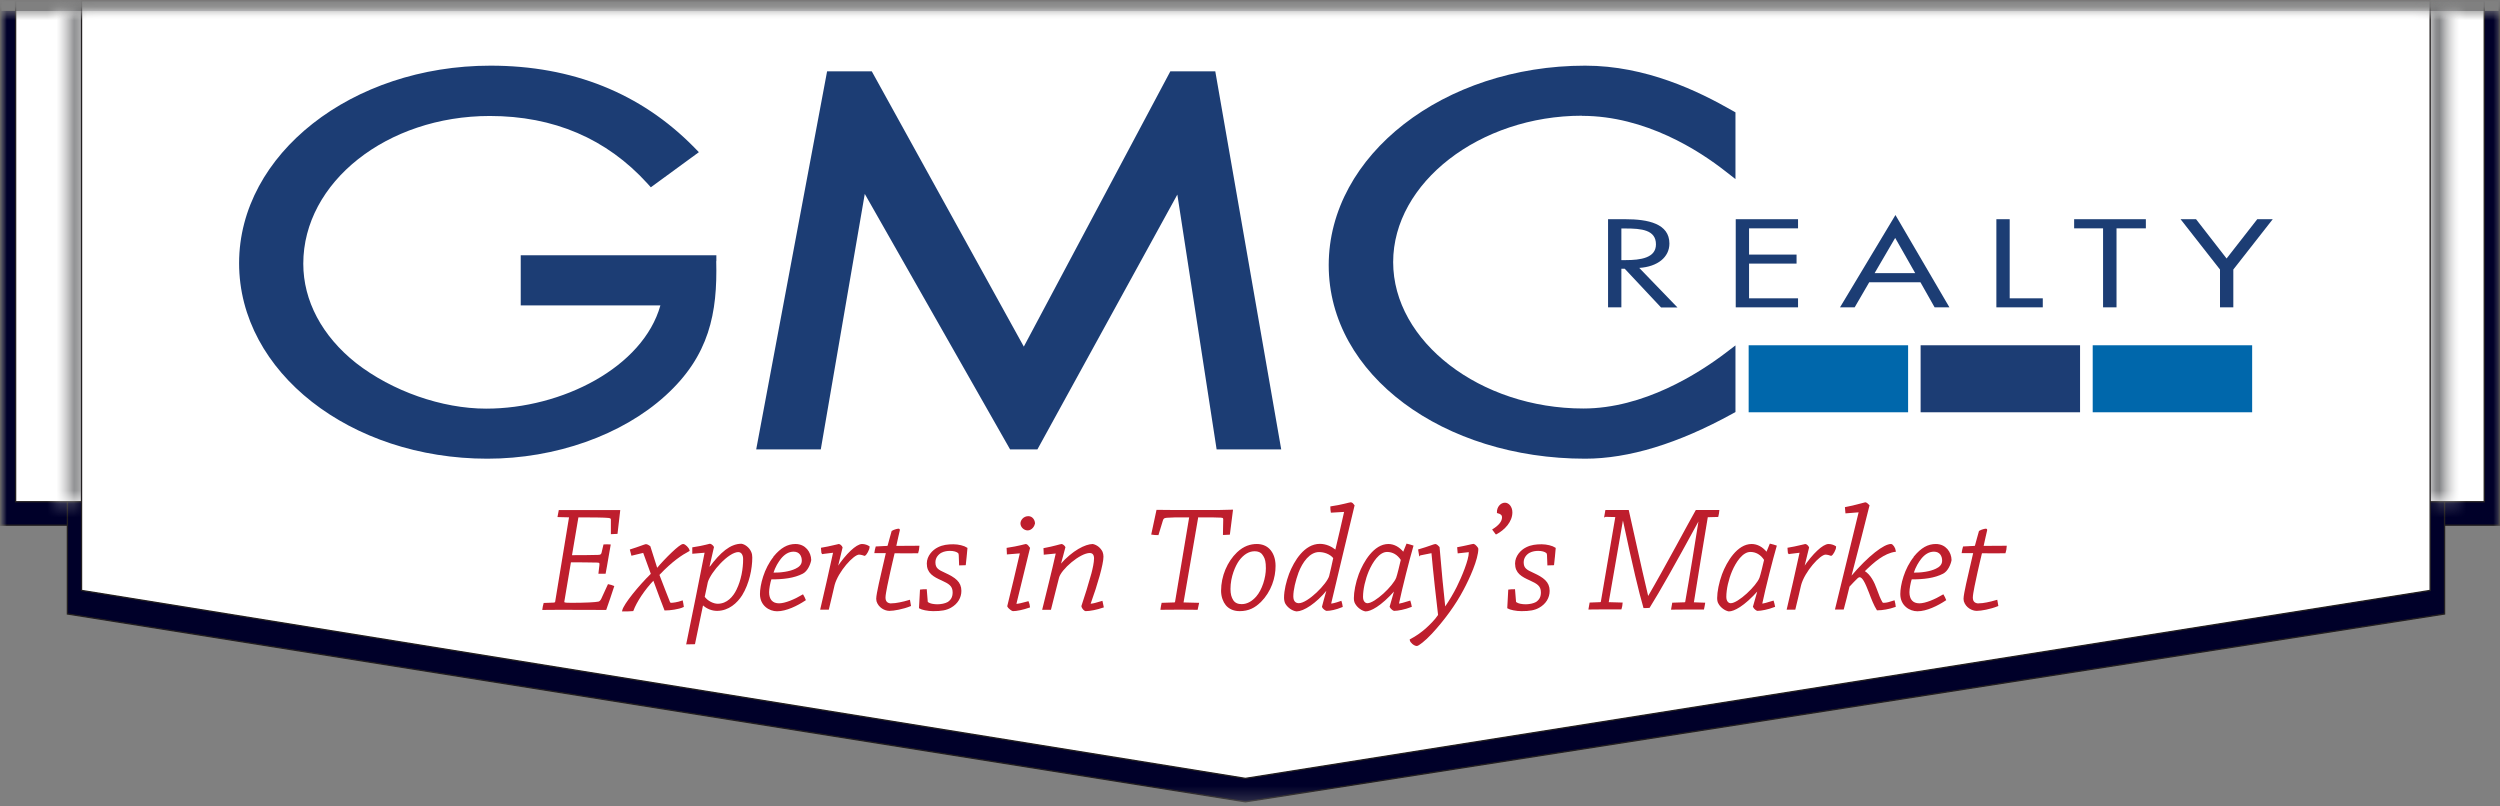 <svg width="186" height="60" viewBox="0 0 186 60" fill="none" xmlns="http://www.w3.org/2000/svg">
<rect x="0" y="0" width="186" height="60" fill="#808080" stroke="none"/>
<mask id="mask0_100_280" style="mask-type:luminance" maskUnits="userSpaceOnUse" x="0" y="0" width="186" height="60">
<path d="M186 0H0V59.704H186V0Z" fill="white"/>
</mask>
<g mask="url(#mask0_100_280)">
<mask id="mask1_100_280" style="mask-type:luminance" maskUnits="userSpaceOnUse" x="0" y="0" width="189" height="64">
<path d="M188.533 0.861H0V63.688H188.533V0.861Z" fill="white"/>
</mask>
<g mask="url(#mask1_100_280)">
<mask id="mask2_100_280" style="mask-type:luminance" maskUnits="userSpaceOnUse" x="-3" y="-2" width="614" height="794">
<path d="M610.006 -1.812H-2.653V791.041H610.006V-1.812Z" fill="white"/>
</mask>
<g mask="url(#mask2_100_280)">
<mask id="mask3_100_280" style="mask-type:luminance" maskUnits="userSpaceOnUse" x="-3" y="-2" width="614" height="794">
<path d="M610.006 -1.842H-2.653V791.011H610.006V-1.842Z" fill="white"/>
</mask>
<g mask="url(#mask3_100_280)">
<path d="M185.95 0.811H0.05V39.072H185.95V0.811Z" fill="#000029"/>
<path d="M185.95 0.05H0.05V39.072H185.95V0.05Z" stroke="#231F20" stroke-width="0.1"/>
<path d="M181.875 45.68L92.659 59.655L5.015 45.68V1.803H181.875V45.68Z" fill="#000029"/>
<path d="M181.875 45.68L92.659 59.655L5.015 45.68V1.803H181.875V45.68Z" stroke="#231F20" stroke-width="0.1"/>
<path d="M184.829 0.811H1.161V37.33H184.829V0.811Z" fill="white"/>
<path d="M184.829 0.05H1.161V37.33H184.829V0.05Z" stroke="#231F20" stroke-width="0.1"/>
</g>
</g>
</g>
</g>
<mask id="mask4_100_280" style="mask-type:luminance" maskUnits="userSpaceOnUse" x="4" y="0" width="3" height="38">
<path d="M6.076 0.05H4.314V37.27H6.076V0.05Z" fill="white"/>
</mask>
<g mask="url(#mask4_100_280)">
<mask id="mask5_100_280" style="mask-type:luminance" maskUnits="userSpaceOnUse" x="-1" y="0" width="187" height="60">
<path d="M186 0H-0V59.704H186V0Z" fill="white"/>
</mask>
<g mask="url(#mask5_100_280)">
<mask id="mask6_100_280" style="mask-type:luminance" maskUnits="userSpaceOnUse" x="-1" y="0" width="190" height="64">
<path d="M188.532 0.861H-0V63.688H188.532V0.861Z" fill="white"/>
</mask>
<g mask="url(#mask6_100_280)">
<mask id="mask7_100_280" style="mask-type:luminance" maskUnits="userSpaceOnUse" x="-3" y="-2" width="614" height="794">
<path d="M610.006 -1.812H-2.653V791.041H610.006V-1.812Z" fill="white"/>
</mask>
<g mask="url(#mask7_100_280)">
<mask id="mask8_100_280" style="mask-type:luminance" maskUnits="userSpaceOnUse" x="-3" y="-2" width="614" height="794">
<path d="M610.006 -1.842H-2.653V791.011H610.006V-1.842Z" fill="white"/>
</mask>
<g mask="url(#mask8_100_280)">
<path d="M506.785 -34.507H-105.874V758.346H506.785V-34.507Z" fill="url(#paint0_linear_100_280)"/>
</g>
</g>
</g>
</g>
</g>
<mask id="mask9_100_280" style="mask-type:luminance" maskUnits="userSpaceOnUse" x="180" y="0" width="3" height="38">
<path d="M182.567 0.05H180.805V37.27H182.567V0.05Z" fill="white"/>
</mask>
<g mask="url(#mask9_100_280)">
<mask id="mask10_100_280" style="mask-type:luminance" maskUnits="userSpaceOnUse" x="0" y="0" width="187" height="60">
<path d="M186 0H0V59.704H186V0Z" fill="white"/>
</mask>
<g mask="url(#mask10_100_280)">
<mask id="mask11_100_280" style="mask-type:luminance" maskUnits="userSpaceOnUse" x="0" y="0" width="189" height="64">
<path d="M188.533 0.861H0V63.688H188.533V0.861Z" fill="white"/>
</mask>
<g mask="url(#mask11_100_280)">
<mask id="mask12_100_280" style="mask-type:luminance" maskUnits="userSpaceOnUse" x="-3" y="-2" width="614" height="794">
<path d="M610.006 -1.812H-2.653V791.041H610.006V-1.812Z" fill="white"/>
</mask>
<g mask="url(#mask12_100_280)">
<mask id="mask13_100_280" style="mask-type:luminance" maskUnits="userSpaceOnUse" x="-3" y="-2" width="614" height="794">
<path d="M610.006 -1.842H-2.653V791.011H610.006V-1.842Z" fill="white"/>
</mask>
<g mask="url(#mask13_100_280)">
<path d="M506.785 -34.507H-105.874V758.346H506.785V-34.507Z" fill="url(#paint1_linear_100_280)"/>
</g>
</g>
</g>
</g>
</g>
<mask id="mask14_100_280" style="mask-type:luminance" maskUnits="userSpaceOnUse" x="0" y="0" width="186" height="60">
<path d="M186 0H0V59.704H186V0Z" fill="white"/>
</mask>
<g mask="url(#mask14_100_280)">
<mask id="mask15_100_280" style="mask-type:luminance" maskUnits="userSpaceOnUse" x="0" y="0" width="189" height="64">
<path d="M188.533 0.861H0V63.688H188.533V0.861Z" fill="white"/>
</mask>
<g mask="url(#mask15_100_280)">
<mask id="mask16_100_280" style="mask-type:luminance" maskUnits="userSpaceOnUse" x="-3" y="-2" width="614" height="794">
<path d="M610.006 -1.812H-2.653V791.041H610.006V-1.812Z" fill="white"/>
</mask>
<g mask="url(#mask16_100_280)">
<mask id="mask17_100_280" style="mask-type:luminance" maskUnits="userSpaceOnUse" x="-3" y="-2" width="614" height="794">
<path d="M610.006 -1.842H-2.653V791.011H610.006V-1.842Z" fill="white"/>
</mask>
<g mask="url(#mask17_100_280)">
<path d="M180.804 43.928L92.659 57.913L6.066 43.928V0.05H180.804V43.928Z" fill="white"/>
<path d="M180.804 43.928L92.659 57.913L6.066 43.928V0.05H180.804V43.928Z" stroke="#231F20" stroke-width="0.1"/>
<path d="M53.297 19.431V18.99H38.742V22.724H49.133C47.841 27.329 41.815 30.403 36.169 30.403C32.875 30.403 29.171 29.101 26.488 27.009C23.956 24.997 22.564 22.374 22.564 19.621C22.564 13.555 28.791 8.629 36.439 8.629C41.204 8.629 45.139 10.321 48.162 13.645L48.422 13.935L51.996 11.322L51.625 10.942C47.671 6.927 42.576 4.885 36.489 4.885C26.178 4.885 17.789 11.472 17.789 19.581C17.789 27.69 26.078 34.127 36.259 34.127C41.324 34.127 46.28 32.375 49.513 29.432C52.777 26.468 53.387 23.285 53.287 19.421" fill="#1C3D74"/>
<path d="M117.696 8.619C122.432 8.619 126.426 11.212 128.388 12.754L129.119 13.324V8.359L128.888 8.229C126.366 6.787 122.472 4.885 117.937 4.885C107.415 4.885 98.856 11.542 98.856 19.731C98.856 27.92 107.415 34.127 117.937 34.127C121.17 34.127 124.854 33.005 128.888 30.783L129.119 30.653V25.698L128.398 26.248C126.366 27.79 122.291 30.393 117.797 30.393C110.128 30.393 103.651 25.407 103.651 19.501C103.651 13.595 110.088 8.609 117.706 8.609" fill="#1C3D74"/>
<path d="M120.63 22.866H119.639V16.309H120.93C122.622 16.309 124.204 16.639 124.204 18.12C124.204 19.132 123.333 19.842 121.961 19.933L124.804 22.876H123.583L120.88 19.993H120.63V22.876M120.63 19.352H120.94C122.061 19.352 123.203 19.192 123.203 18.181C123.203 17.099 122.121 16.999 120.93 16.999H120.63V19.352Z" fill="#1C3D74"/>
<path d="M129.139 16.309H133.774V16.989H130.13V18.941H133.664V19.612H130.13V22.195H133.774V22.866H129.139V16.309Z" fill="#1C3D74"/>
<path d="M139.069 21.003L137.988 22.865H136.897L141.021 15.998L145.036 22.865H143.935L142.883 21.003H139.069ZM141.001 17.7L139.47 20.323H142.493L141.001 17.7Z" fill="#1C3D74"/>
<path d="M149.521 22.195H151.983V22.866H148.53V16.309H149.521V22.195Z" fill="#1C3D74"/>
<path d="M157.469 22.866H156.468V16.989H154.316V16.309H159.652V16.989H157.469V22.866Z" fill="#1C3D74"/>
<path d="M162.234 16.309H163.386L165.658 19.232L167.94 16.309H169.092L166.159 20.053V22.866H165.168V20.053L162.234 16.309Z" fill="#1C3D74"/>
<path d="M90.417 5.306H87.074L76.172 25.788L64.86 5.306H61.536L56.261 33.436H61.066L64.339 14.426L75.151 33.436H77.183L87.594 14.476L90.517 33.436H95.323L90.417 5.306Z" fill="#1C3D74"/>
<path d="M141.963 25.688H130.1V30.673H141.963V25.688Z" fill="#0067AB"/>
<path d="M154.756 25.688H142.894V30.673H154.756V25.688Z" fill="#1C3D74"/>
<path d="M167.56 25.688H155.697V30.673H167.56V25.688Z" fill="#0067AB"/>
<path d="M41.294 44.869C41.294 44.869 41.335 44.849 41.355 44.829L42.406 38.432L41.545 38.412C41.565 38.282 41.605 38.141 41.625 38.011H46.08C46.02 38.562 45.959 39.112 45.889 39.663C45.769 39.673 45.629 39.683 45.509 39.683V38.692C45.519 38.562 45.469 38.492 45.259 38.472C44.928 38.442 44.038 38.432 43.066 38.432C43.006 38.432 42.986 38.442 42.976 38.472L42.486 41.365C43.187 41.365 43.807 41.365 44.478 41.345C44.718 41.345 44.778 41.275 44.818 41.125L44.948 40.564C45.099 40.554 45.229 40.554 45.369 40.564C45.309 40.894 45.249 41.245 45.189 41.595C45.129 41.925 45.079 42.276 45.008 42.626H44.588L44.658 42.036C44.678 41.845 44.618 41.795 44.388 41.795C43.797 41.785 43.166 41.775 42.426 41.775L41.935 44.698C41.905 44.879 41.915 44.909 42.516 44.909C43.537 44.909 44.308 44.869 44.528 44.819C44.638 44.798 44.708 44.718 44.778 44.598L45.269 43.527C45.389 43.547 45.529 43.597 45.629 43.637C45.449 44.198 45.259 44.748 45.059 45.319C44.498 45.319 43.117 45.309 41.635 45.309C41.194 45.309 40.784 45.319 40.414 45.319C40.434 45.189 40.454 45.049 40.494 44.919L41.315 44.889L41.294 44.869Z" fill="#BE1E2D" stroke="#BE1E2D" stroke-width="0.12"/>
<path d="M48.883 42.346C49.553 41.555 50.594 40.534 50.825 40.534C50.945 40.534 51.205 40.784 51.245 40.954C50.684 41.255 49.984 41.715 49.023 42.726L49.003 42.786C49.353 43.687 49.523 44.148 49.794 44.818C49.824 44.888 49.884 44.908 49.954 44.908C50.064 44.908 50.414 44.868 50.745 44.748C50.765 44.868 50.805 44.998 50.815 45.119C50.474 45.279 49.824 45.359 49.483 45.359C49.293 44.898 48.983 44.028 48.642 43.117H48.612C47.901 43.857 47.311 44.768 47.071 45.409C46.89 45.429 46.59 45.429 46.35 45.429C46.46 44.968 47.561 43.617 48.472 42.726V42.656C48.302 42.175 48.102 41.625 47.892 41.064L47.021 41.275C46.99 41.164 46.961 41.034 46.931 40.924C47.511 40.744 48.002 40.544 48.052 40.544C48.132 40.544 48.252 40.614 48.332 40.674C48.512 41.245 48.682 41.775 48.863 42.346H48.923H48.883Z" fill="#BE1E2D" stroke="#BE1E2D" stroke-width="0.12"/>
<path d="M52.827 42.236C53.638 41.135 54.368 40.524 55.149 40.514C55.39 40.544 55.7 40.774 55.83 41.075C55.89 41.195 55.91 41.345 55.91 41.475C55.91 42.306 55.69 43.397 55.169 44.248C54.809 44.819 54.188 45.389 53.347 45.389C52.997 45.389 52.607 45.259 52.266 44.929C52.086 45.83 51.846 46.961 51.656 47.872C51.485 47.882 51.305 47.882 51.125 47.882C51.545 45.82 52.106 43.087 52.496 41.055L51.566 41.135V40.774C52.426 40.644 52.757 40.514 52.817 40.514C52.877 40.514 53.017 40.624 53.057 40.704C52.967 41.085 52.847 41.655 52.717 42.196L52.817 42.216L52.827 42.236ZM54.929 41.015C54.168 41.015 52.837 42.526 52.607 43.287C52.566 43.457 52.426 44.178 52.366 44.418C52.617 44.769 53.067 44.979 53.397 44.979C54.128 44.979 54.599 44.418 54.849 43.898C55.209 43.167 55.349 42.306 55.349 41.595C55.349 41.295 55.219 41.015 54.919 41.015H54.929Z" fill="#BE1E2D" stroke="#BE1E2D" stroke-width="0.12"/>
<path d="M57.612 41.425C58.133 40.804 58.613 40.534 59.184 40.534C59.894 40.534 60.285 41.114 60.295 41.665C60.235 41.995 60.025 42.456 59.704 42.626C59.063 42.956 58.293 43.046 57.342 43.046C57.242 43.357 57.161 43.807 57.161 44.057C57.161 44.628 57.442 44.948 57.962 44.948C58.423 44.948 59.133 44.648 59.724 44.298C59.784 44.398 59.834 44.508 59.884 44.628C59.294 45.019 58.483 45.419 57.812 45.419C57.272 45.419 56.601 45.029 56.601 44.198C56.601 43.557 56.891 42.316 57.622 41.435L57.612 41.425ZM58.052 41.535C57.862 41.785 57.632 42.125 57.462 42.666C58.123 42.676 58.783 42.576 59.214 42.366C59.494 42.236 59.714 42.035 59.714 41.715C59.714 41.335 59.514 40.984 59.044 40.984C58.633 40.984 58.303 41.224 58.052 41.535Z" fill="#BE1E2D" stroke="#BE1E2D" stroke-width="0.12"/>
<path d="M61.175 41.164C61.156 41.044 61.156 40.914 61.145 40.804C61.766 40.704 62.357 40.534 62.407 40.534C62.477 40.534 62.597 40.654 62.627 40.734C62.547 41.074 62.447 41.485 62.277 42.175L62.347 42.206C62.987 41.255 63.738 40.534 64.139 40.534C64.349 40.534 64.529 40.614 64.639 40.684C64.639 40.884 64.419 41.255 64.329 41.294C64.249 41.264 64.059 41.204 63.908 41.204C63.468 41.204 62.307 42.506 62.036 43.517C61.956 43.847 61.726 44.868 61.616 45.299H61.096C61.316 44.378 61.766 42.396 62.056 41.054L61.156 41.164H61.175Z" fill="#BE1E2D" stroke="#BE1E2D" stroke-width="0.12"/>
<path d="M66.361 44.949C66.621 44.949 67.162 44.848 67.653 44.698C67.673 44.798 67.693 44.938 67.713 45.049C67.162 45.269 66.491 45.389 66.171 45.389C65.851 45.389 65.41 45.169 65.27 44.718C65.26 44.658 65.25 44.608 65.25 44.548C65.25 44.198 65.61 42.706 65.68 42.396C65.771 41.975 65.901 41.445 65.981 41.094H65.12C65.14 40.974 65.16 40.834 65.2 40.714C65.47 40.694 65.751 40.684 66.011 40.674C66.041 40.674 66.091 40.644 66.101 40.594C66.191 40.283 66.291 39.873 66.391 39.543C66.561 39.443 66.792 39.393 66.862 39.393C66.882 39.393 66.892 39.403 66.892 39.423C66.812 39.783 66.712 40.193 66.612 40.674C67.182 40.674 67.783 40.674 68.343 40.664C68.333 40.834 68.303 40.974 68.263 41.104C67.763 41.104 67.172 41.114 66.511 41.104C66.431 41.455 66.251 42.196 66.171 42.576C66.061 43.077 65.821 44.148 65.821 44.458C65.821 44.818 66.031 44.959 66.361 44.959V44.949Z" fill="#BE1E2D" stroke="#BE1E2D" stroke-width="0.12"/>
<path d="M71.367 41.205C71.367 41.145 71.347 41.105 71.297 41.085C71.177 40.995 70.966 40.925 70.676 40.925C70.496 40.925 70.225 40.955 70.005 41.075C69.785 41.195 69.535 41.455 69.535 41.836C69.535 42.306 69.785 42.446 70.296 42.676C71.036 43.017 71.467 43.327 71.467 43.958C71.467 44.448 71.207 44.889 70.726 45.159C70.396 45.349 70.025 45.409 69.425 45.409C69.024 45.409 68.584 45.309 68.434 45.219C68.454 44.789 68.474 44.358 68.504 43.918C68.624 43.898 68.784 43.898 68.894 43.898L68.964 44.749C68.964 44.809 68.994 44.849 69.044 44.869C69.174 44.959 69.435 45.019 69.745 45.019C70.015 45.019 70.336 44.959 70.546 44.839C70.806 44.659 70.936 44.438 70.936 44.068C70.936 43.537 70.586 43.367 70.095 43.137C69.465 42.857 69.014 42.606 69.014 41.926C69.014 41.395 69.415 40.965 69.805 40.774C70.156 40.594 70.536 40.554 70.936 40.554C71.307 40.554 71.727 40.664 71.917 40.794C71.887 41.195 71.837 41.615 71.797 41.996C71.687 42.006 71.537 42.006 71.417 42.006L71.387 41.235L71.367 41.205Z" fill="#BE1E2D" stroke="#BE1E2D" stroke-width="0.12"/>
<path d="M74.971 41.165C74.961 41.045 74.951 40.925 74.951 40.814C75.822 40.684 76.262 40.534 76.332 40.534C76.392 40.534 76.522 40.694 76.572 40.774C76.292 41.906 75.712 44.318 75.561 44.919C75.551 44.949 75.561 44.989 75.591 44.989C75.762 44.989 76.082 44.909 76.482 44.799C76.522 44.909 76.562 45.019 76.572 45.149C76.122 45.309 75.631 45.409 75.361 45.409C75.321 45.409 75.071 45.249 75.001 45.099C75.271 43.988 75.641 42.486 75.952 41.105L74.971 41.185V41.165ZM76.933 38.932C76.933 39.123 76.713 39.403 76.462 39.403C76.212 39.403 75.982 39.183 75.982 38.942C75.982 38.742 76.172 38.462 76.512 38.462C76.793 38.462 76.943 38.742 76.943 38.932H76.933Z" fill="#BE1E2D" stroke="#BE1E2D" stroke-width="0.12"/>
<path d="M77.713 41.184C77.703 41.064 77.693 40.944 77.693 40.834C78.404 40.704 78.915 40.534 78.985 40.534C79.025 40.534 79.155 40.624 79.205 40.714C79.115 41.044 78.995 41.525 78.855 42.015L78.925 42.035C79.846 40.984 80.777 40.544 81.297 40.534C81.578 40.594 81.838 40.794 81.978 41.084C82.018 41.194 82.038 41.304 82.038 41.415C82.038 41.945 81.618 43.437 81.087 44.898C81.077 44.938 81.087 44.978 81.127 44.978C81.277 44.978 81.598 44.898 81.978 44.778C82.008 44.898 82.038 45.029 82.058 45.149C81.628 45.299 81.097 45.409 80.767 45.409C80.727 45.409 80.556 45.279 80.516 45.099C80.707 44.548 81.087 43.317 81.257 42.686C81.347 42.336 81.457 41.865 81.457 41.545C81.457 41.294 81.357 41.084 81.077 41.084C80.326 41.084 78.895 42.326 78.734 42.966C78.624 43.357 78.264 44.868 78.144 45.309H77.613C77.864 44.288 78.324 42.466 78.624 41.114L77.713 41.204V41.184Z" fill="#BE1E2D" stroke="#BE1E2D" stroke-width="0.12"/>
<path d="M87.414 44.869C87.414 44.869 87.474 44.849 87.474 44.839L88.545 38.432C87.454 38.432 87.184 38.432 86.803 38.462C86.583 38.482 86.523 38.542 86.473 38.672L86.143 39.753C86.013 39.753 85.852 39.743 85.722 39.723C85.842 39.153 85.972 38.562 86.093 37.992C86.363 37.992 86.703 38.002 87.134 38.002H90.748C91.218 37.992 91.418 37.992 91.669 37.981C91.599 38.552 91.518 39.143 91.448 39.723C91.328 39.733 91.178 39.743 91.048 39.743L91.068 38.662C91.068 38.532 91.048 38.462 90.818 38.452C90.387 38.432 90.197 38.432 89.096 38.432L87.985 44.879L89.146 44.909C89.126 45.029 89.086 45.179 89.056 45.309C88.665 45.309 88.155 45.299 87.724 45.299C87.294 45.299 86.823 45.309 86.403 45.309C86.423 45.179 86.443 45.029 86.473 44.909L87.414 44.879V44.869Z" fill="#BE1E2D" stroke="#BE1E2D" stroke-width="0.12"/>
<path d="M93.751 44.758C93.35 45.159 92.89 45.409 92.229 45.409C91.759 45.409 91.428 45.219 91.238 44.978C91.058 44.758 90.908 44.388 90.908 43.957C90.908 42.876 91.368 41.815 92.069 41.144C92.57 40.664 93.07 40.534 93.51 40.534C93.871 40.534 94.181 40.654 94.401 40.874C94.662 41.134 94.842 41.545 94.842 42.105C94.842 42.976 94.532 43.977 93.761 44.758H93.751ZM93.51 44.418C93.951 43.917 94.241 42.996 94.241 42.286C94.241 41.805 94.181 41.555 94.041 41.335C93.921 41.124 93.731 40.954 93.34 40.954C92.9 40.954 92.489 41.204 92.139 41.675C91.859 42.065 91.488 42.896 91.488 43.817C91.488 44.198 91.558 44.458 91.699 44.678C91.849 44.918 92.099 45.008 92.379 45.008C92.83 45.008 93.21 44.758 93.501 44.428L93.51 44.418Z" fill="#BE1E2D" stroke="#BE1E2D" stroke-width="0.12"/>
<path d="M98.706 43.837C97.865 44.868 96.964 45.419 96.474 45.429C96.193 45.399 95.863 45.188 95.683 44.888C95.623 44.778 95.593 44.618 95.593 44.468C95.593 43.937 95.753 43.286 95.963 42.716C96.334 41.755 97.094 40.523 98.196 40.523C98.656 40.523 99.056 40.724 99.337 40.954H99.397C99.607 40.083 99.867 38.972 100.078 38.021L99.067 38.081C99.046 37.961 99.037 37.841 99.037 37.73C99.807 37.62 100.428 37.43 100.498 37.43C100.568 37.43 100.658 37.52 100.718 37.61C100.508 38.511 99.157 44.097 98.976 44.908C98.976 44.938 98.996 44.968 99.016 44.968C99.117 44.968 99.397 44.908 99.757 44.778C99.787 44.888 99.827 44.998 99.837 45.118C99.367 45.309 98.976 45.389 98.696 45.389C98.666 45.389 98.456 45.269 98.416 45.139C98.456 44.948 98.596 44.498 98.766 43.867L98.696 43.837H98.706ZM98.946 42.876C99.016 42.586 99.197 41.825 99.257 41.505C98.986 41.164 98.526 41.014 98.135 41.014C97.415 41.014 96.854 41.785 96.554 42.576C96.334 43.186 96.163 43.877 96.163 44.368C96.163 44.818 96.414 44.938 96.634 44.938C97.335 44.938 98.776 43.477 98.946 42.876Z" fill="#BE1E2D" stroke="#BE1E2D" stroke-width="0.12"/>
<path d="M103.752 43.878C102.68 45.089 101.94 45.429 101.599 45.429C101.359 45.389 101.039 45.179 100.878 44.889C100.808 44.779 100.788 44.639 100.788 44.488C100.788 44.048 100.918 43.357 101.149 42.737C101.499 41.806 102.27 40.534 103.291 40.534C103.711 40.534 104.082 40.754 104.372 41.105H104.442L104.683 40.514C104.833 40.544 104.963 40.594 105.093 40.634C104.803 41.635 104.282 43.678 104.022 44.909C104.012 44.939 104.032 44.969 104.062 44.969C104.152 44.969 104.482 44.889 104.883 44.759C104.913 44.869 104.953 44.979 104.973 45.109C104.512 45.289 103.992 45.389 103.721 45.389C103.691 45.389 103.511 45.269 103.451 45.139C103.511 44.939 103.651 44.428 103.802 43.908L103.742 43.888L103.752 43.878ZM101.779 42.476C101.519 43.097 101.349 43.828 101.349 44.408C101.349 44.769 101.539 44.939 101.739 44.939C102.33 44.939 103.701 43.617 103.932 43.007C104.012 42.797 104.212 41.956 104.282 41.645C104.012 41.215 103.621 41.005 103.201 41.005C102.58 41.005 102.07 41.795 101.779 42.476Z" fill="#BE1E2D" stroke="#BE1E2D" stroke-width="0.12"/>
<path d="M105.634 41.275C105.614 41.155 105.594 41.035 105.574 40.924C106.294 40.714 106.715 40.534 106.785 40.534C106.855 40.534 106.965 40.634 107.045 40.724C107.175 42.276 107.335 43.978 107.476 45.239H107.516C107.916 44.648 108.196 44.168 108.437 43.687C108.807 42.947 109.338 41.665 109.338 41.115C109.338 41.044 109.298 41.014 109.237 41.025L108.507 41.105C108.497 40.994 108.487 40.884 108.477 40.764C109.037 40.664 109.558 40.524 109.638 40.524C109.698 40.524 109.928 40.774 109.928 40.824C109.928 41.595 109.278 43.027 108.827 43.867C108.256 44.959 107.386 46.14 106.485 47.111C105.964 47.672 105.503 48.002 105.413 48.002C105.233 48.002 104.963 47.762 104.943 47.611C105.433 47.351 105.794 47.081 106.114 46.801C106.414 46.53 106.785 46.17 107.055 45.77C106.945 44.889 106.675 42.456 106.555 41.084L105.644 41.265L105.634 41.275Z" fill="#BE1E2D" stroke="#BE1E2D" stroke-width="0.12"/>
<path d="M111.31 39.693C111.24 39.603 111.159 39.503 111.099 39.413C111.53 39.142 111.81 38.832 111.81 38.492C111.81 38.271 111.66 38.181 111.43 38.121C111.42 37.751 111.68 37.46 111.97 37.46C112.221 37.46 112.461 37.731 112.461 38.121C112.461 38.792 111.91 39.373 111.32 39.693H111.31Z" fill="#BE1E2D" stroke="#BE1E2D" stroke-width="0.12"/>
<path d="M115.134 41.205C115.134 41.145 115.114 41.105 115.064 41.085C114.944 40.995 114.733 40.925 114.443 40.925C114.263 40.925 113.993 40.955 113.772 41.075C113.552 41.195 113.302 41.455 113.302 41.836C113.302 42.306 113.552 42.446 114.063 42.676C114.803 43.017 115.234 43.327 115.234 43.958C115.234 44.448 114.974 44.889 114.493 45.159C114.163 45.349 113.792 45.409 113.192 45.409C112.791 45.409 112.351 45.309 112.201 45.219C112.221 44.789 112.241 44.358 112.271 43.918C112.391 43.898 112.551 43.898 112.661 43.898L112.731 44.749C112.731 44.809 112.761 44.849 112.811 44.869C112.941 44.959 113.202 45.019 113.512 45.019C113.782 45.019 114.103 44.959 114.313 44.839C114.573 44.659 114.703 44.438 114.703 44.068C114.703 43.537 114.353 43.367 113.862 43.137C113.232 42.857 112.781 42.606 112.781 41.926C112.781 41.395 113.182 40.965 113.572 40.774C113.923 40.594 114.303 40.554 114.703 40.554C115.074 40.554 115.494 40.664 115.684 40.794C115.654 41.195 115.604 41.615 115.564 41.996C115.454 42.006 115.304 42.006 115.184 42.006L115.154 41.235L115.134 41.205Z" fill="#BE1E2D" stroke="#BE1E2D" stroke-width="0.12"/>
<path d="M119.419 38.402C119.439 38.272 119.459 38.132 119.489 38.002H121.13C121.281 38.632 122.041 42.166 122.582 44.428H122.642C123.883 42.306 125.785 38.732 126.206 38.002H127.858C127.848 38.132 127.818 38.272 127.788 38.402L127.037 38.422C127.037 38.422 126.997 38.442 126.997 38.492C126.666 40.414 126.286 42.827 125.956 44.869L126.797 44.899C126.776 45.019 126.756 45.169 126.726 45.289H125.535C125.145 45.289 124.714 45.299 124.394 45.299C124.414 45.169 124.434 45.029 124.464 44.899L125.355 44.869C125.355 44.869 125.435 44.849 125.435 44.809C125.765 42.947 126.146 40.554 126.446 38.672H126.366C124.584 41.946 123.443 43.968 122.692 45.169C122.632 45.179 122.442 45.179 122.322 45.179C121.991 44.048 121.531 42.116 120.79 38.642H120.7C120.37 40.584 119.959 42.897 119.619 44.859L120.66 44.889C120.65 45.009 120.63 45.159 120.59 45.279H119.258C118.888 45.279 118.538 45.289 118.247 45.289C118.267 45.159 118.287 45.019 118.317 44.889L119.078 44.859C119.078 44.859 119.148 44.839 119.158 44.799C119.489 42.867 119.919 40.344 120.249 38.412L119.439 38.392L119.419 38.402Z" fill="#BE1E2D" stroke="#BE1E2D" stroke-width="0.12"/>
<path d="M130.781 43.878C129.709 45.089 128.969 45.429 128.628 45.429C128.388 45.389 128.068 45.179 127.907 44.889C127.837 44.779 127.817 44.639 127.817 44.488C127.817 44.048 127.948 43.357 128.178 42.737C128.528 41.806 129.299 40.534 130.32 40.534C130.741 40.534 131.111 40.754 131.401 41.105H131.471L131.712 40.514C131.862 40.544 131.992 40.594 132.122 40.634C131.832 41.635 131.311 43.678 131.051 44.909C131.041 44.939 131.061 44.969 131.091 44.969C131.181 44.969 131.511 44.889 131.912 44.759C131.942 44.869 131.982 44.979 132.002 45.109C131.541 45.289 131.021 45.389 130.751 45.389C130.72 45.389 130.54 45.269 130.48 45.139C130.54 44.939 130.68 44.428 130.831 43.908L130.771 43.888L130.781 43.878ZM128.808 42.476C128.548 43.097 128.378 43.828 128.378 44.408C128.378 44.769 128.568 44.939 128.768 44.939C129.359 44.939 130.731 43.617 130.961 43.007C131.041 42.797 131.241 41.956 131.311 41.645C131.041 41.215 130.65 41.005 130.23 41.005C129.609 41.005 129.099 41.795 128.808 42.476Z" fill="#BE1E2D" stroke="#BE1E2D" stroke-width="0.12"/>
<path d="M133.083 41.164C133.063 41.044 133.063 40.914 133.053 40.804C133.674 40.704 134.264 40.534 134.314 40.534C134.384 40.534 134.505 40.654 134.535 40.734C134.454 41.074 134.354 41.485 134.184 42.175L134.254 42.206C134.895 41.255 135.646 40.534 136.046 40.534C136.256 40.534 136.437 40.614 136.547 40.684C136.547 40.884 136.327 41.255 136.236 41.294C136.156 41.264 135.966 41.204 135.816 41.204C135.375 41.204 134.214 42.506 133.944 43.517C133.864 43.847 133.634 44.868 133.523 45.299H133.003C133.223 44.378 133.674 42.396 133.964 41.054L133.063 41.164H133.083Z" fill="#BE1E2D" stroke="#BE1E2D" stroke-width="0.12"/>
<path d="M137.728 42.946C139.089 41.344 140.211 40.533 140.691 40.533C140.791 40.533 140.961 40.784 140.991 40.994C140.151 41.124 139.42 41.745 138.669 42.486V42.516C139.129 42.776 139.41 43.377 139.57 43.827C139.73 44.267 139.85 44.578 139.99 44.818C140.03 44.898 140.11 44.918 140.181 44.908C140.371 44.908 140.611 44.838 140.911 44.738C140.941 44.858 140.971 44.988 140.981 45.108C140.531 45.269 140.02 45.349 139.68 45.349C139.48 45.038 139.28 44.538 139.109 44.077C138.819 43.327 138.609 42.886 138.359 42.886C138.288 42.886 138.228 42.926 138.168 42.976C137.968 43.166 137.788 43.356 137.548 43.617C137.438 44.057 137.247 44.878 137.127 45.289H136.597C136.857 44.267 137.998 39.502 138.359 38.051L137.357 38.131C137.347 38.011 137.337 37.881 137.327 37.781C137.998 37.66 138.729 37.43 138.779 37.43C138.829 37.43 138.949 37.52 139.029 37.61C138.789 38.571 138.138 41.134 137.668 42.926L137.738 42.946H137.728Z" fill="#BE1E2D" stroke="#BE1E2D" stroke-width="0.12"/>
<path d="M142.453 41.425C142.974 40.804 143.454 40.534 144.025 40.534C144.736 40.534 145.126 41.114 145.136 41.665C145.076 41.995 144.866 42.456 144.545 42.626C143.905 42.956 143.134 43.046 142.183 43.046C142.083 43.357 142.003 43.807 142.003 44.057C142.003 44.628 142.283 44.948 142.804 44.948C143.264 44.948 143.975 44.648 144.565 44.298C144.626 44.398 144.676 44.508 144.726 44.628C144.135 45.019 143.324 45.419 142.653 45.419C142.113 45.419 141.442 45.029 141.442 44.198C141.442 43.557 141.732 42.316 142.463 41.435L142.453 41.425ZM142.894 41.535C142.703 41.785 142.473 42.125 142.303 42.666C142.964 42.676 143.624 42.576 144.055 42.366C144.335 42.236 144.555 42.035 144.555 41.715C144.555 41.335 144.355 40.984 143.885 40.984C143.474 40.984 143.144 41.224 142.894 41.535Z" fill="#BE1E2D" stroke="#BE1E2D" stroke-width="0.12"/>
<path d="M147.258 44.949C147.519 44.949 148.059 44.848 148.55 44.698C148.57 44.798 148.59 44.938 148.61 45.049C148.059 45.269 147.389 45.389 147.068 45.389C146.748 45.389 146.307 45.169 146.167 44.718C146.157 44.658 146.147 44.608 146.147 44.548C146.147 44.198 146.508 42.706 146.578 42.396C146.668 41.975 146.798 41.445 146.878 41.094H146.017C146.037 40.974 146.057 40.834 146.097 40.714C146.367 40.694 146.648 40.684 146.908 40.674C146.938 40.674 146.988 40.644 146.998 40.594C147.088 40.283 147.188 39.873 147.288 39.543C147.459 39.443 147.689 39.393 147.759 39.393C147.779 39.393 147.789 39.403 147.789 39.423C147.709 39.783 147.609 40.193 147.509 40.674C148.079 40.674 148.68 40.674 149.241 40.664C149.231 40.834 149.201 40.974 149.16 41.104C148.66 41.104 148.069 41.114 147.409 41.104C147.328 41.455 147.148 42.196 147.068 42.576C146.958 43.077 146.718 44.148 146.718 44.458C146.718 44.818 146.928 44.959 147.258 44.959V44.949Z" fill="#BE1E2D" stroke="#BE1E2D" stroke-width="0.12"/>
</g>
</g>
</g>
</g>
<defs>
<linearGradient id="paint0_linear_100_280" x1="4.192" y1="359.958" x2="5.954" y2="359.958" gradientUnits="userSpaceOnUse">
<stop stop-color="white"/>
<stop offset="1" stop-color="#6D6E71"/>
</linearGradient>
<linearGradient id="paint1_linear_100_280" x1="182.987" y1="364.604" x2="181.225" y2="364.604" gradientUnits="userSpaceOnUse">
<stop stop-color="white"/>
<stop offset="1" stop-color="#6D6E71"/>
</linearGradient>
</defs>
</svg>
